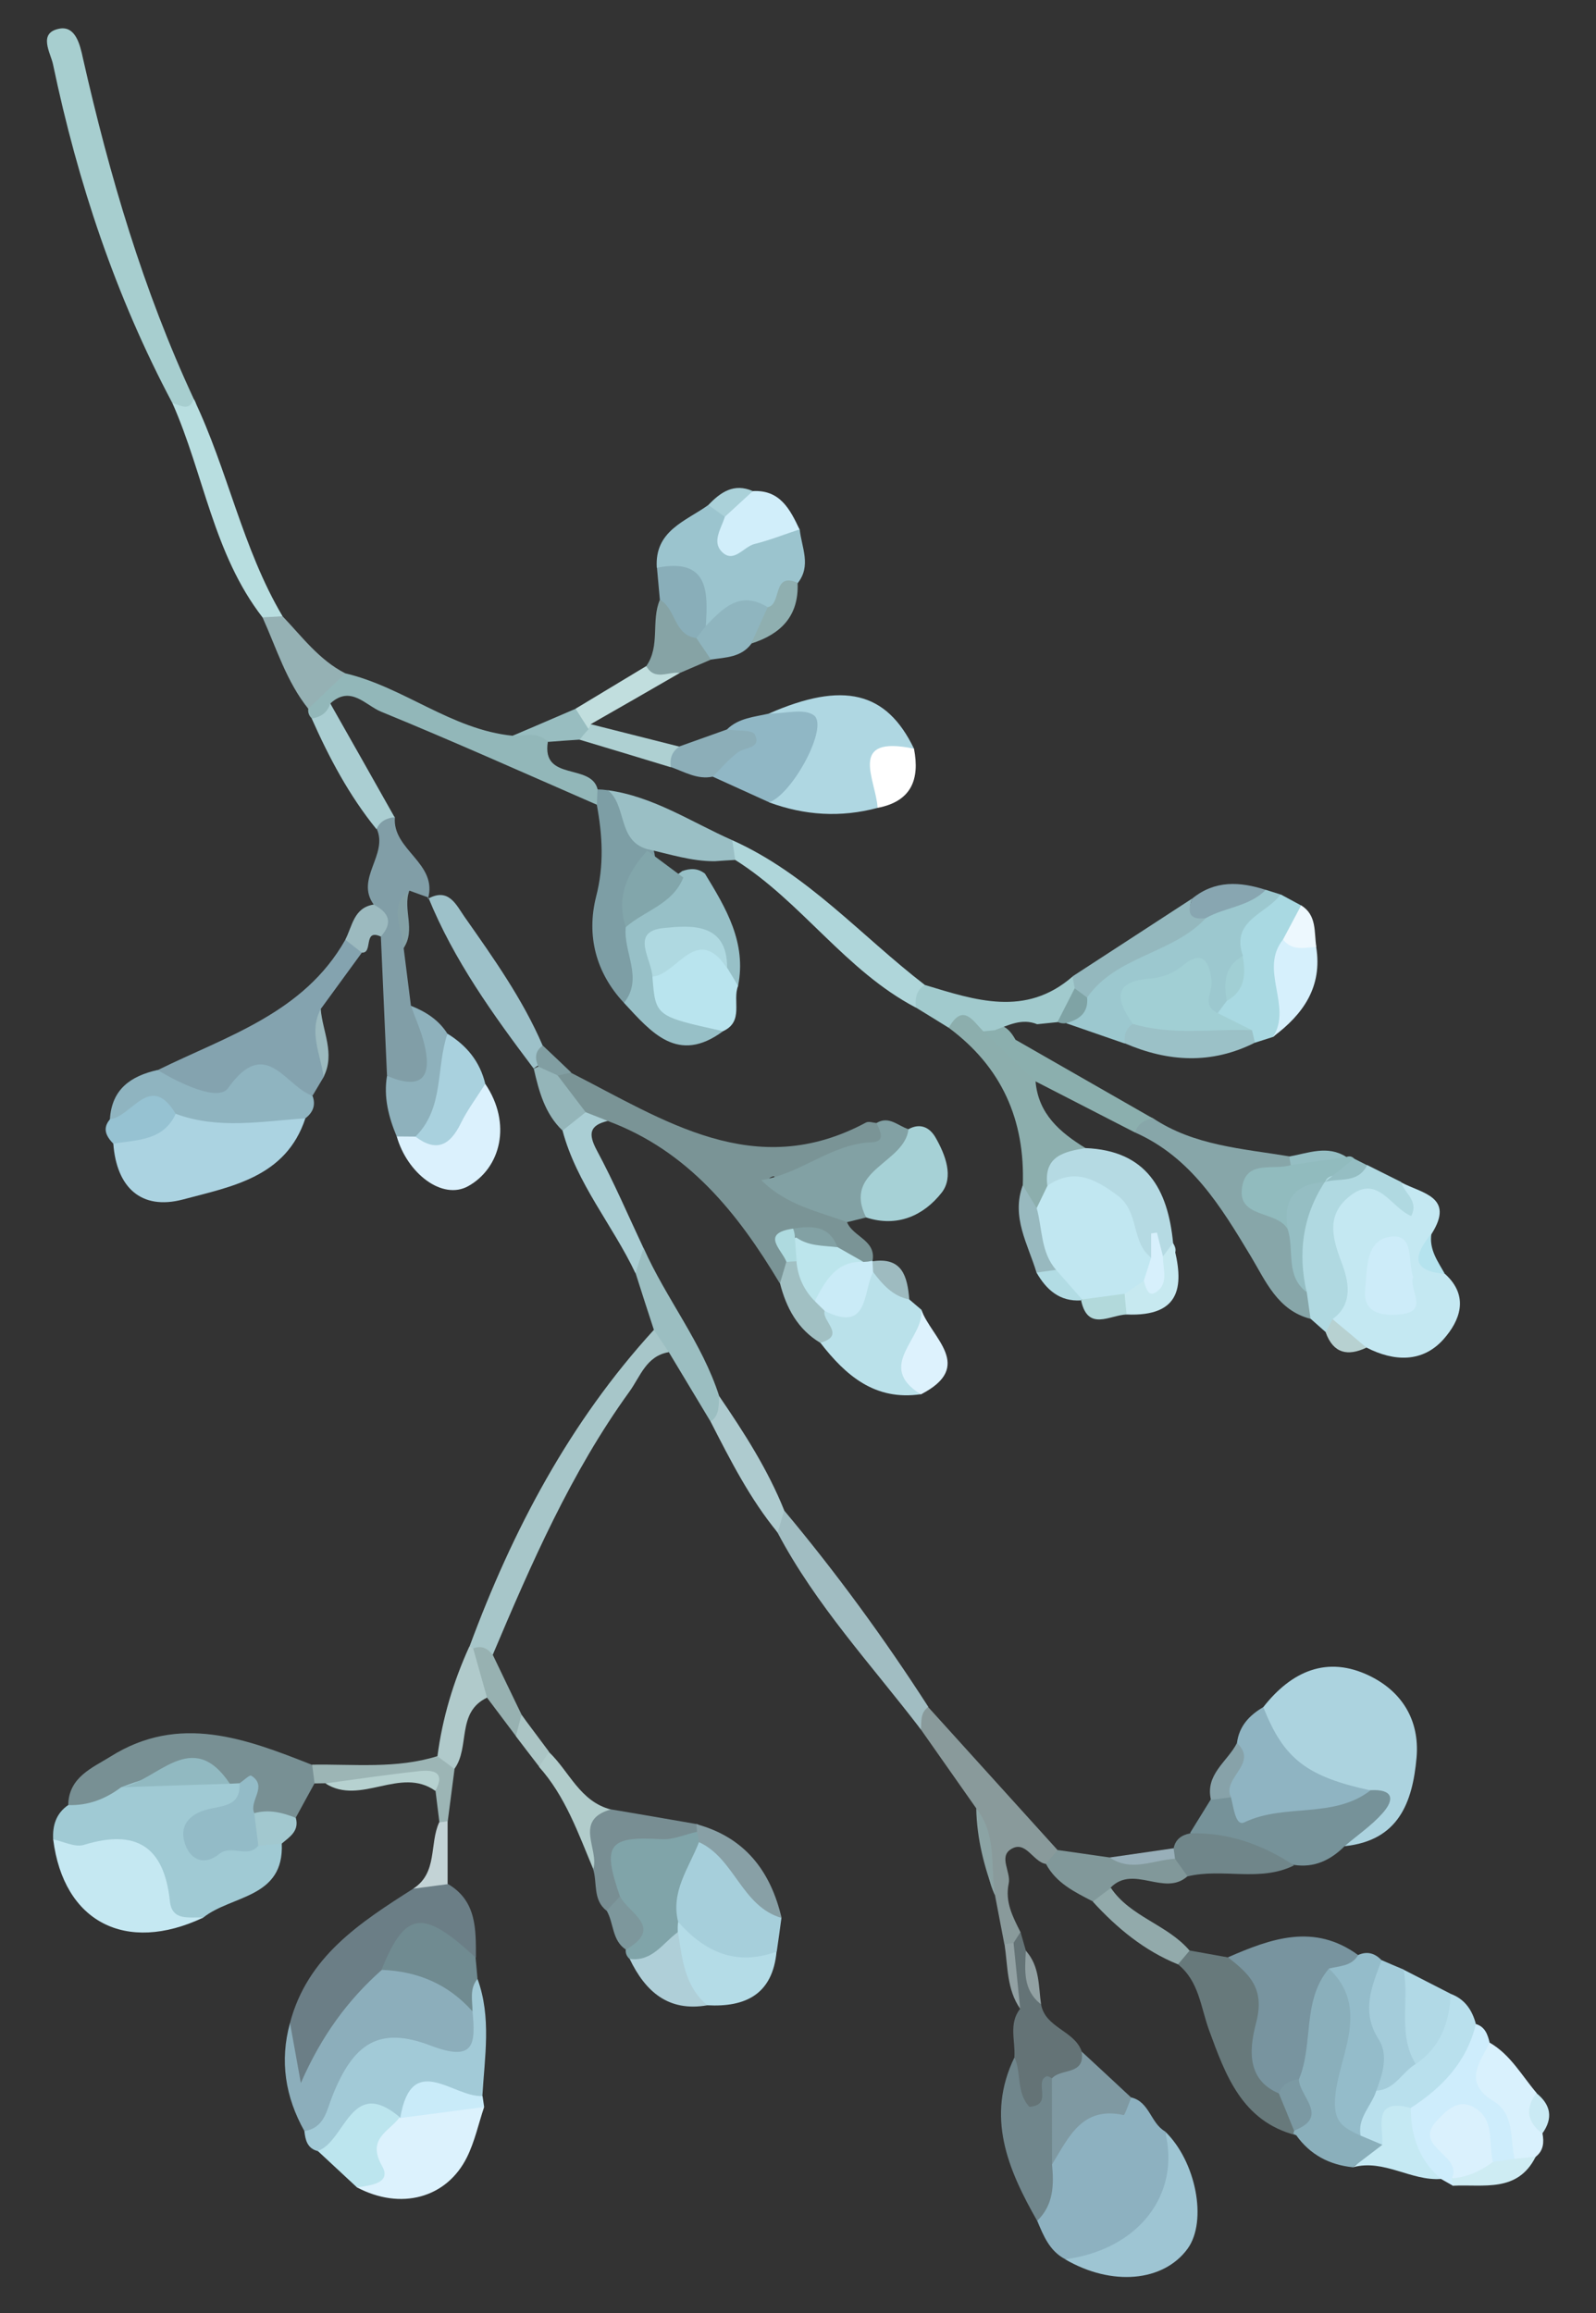 <?xml version="1.0" encoding="utf-8"?>
<!-- Generator: Adobe Illustrator 25.0.1, SVG Export Plug-In . SVG Version: 6.00 Build 0)  -->
<svg version="1.1" id="Layer_1" xmlns="http://www.w3.org/2000/svg" xmlns:xlink="http://www.w3.org/1999/xlink" x="0px" y="0px"
	 viewBox="0 0 98.73 143.04" style="enable-background:new 0 0 98.73 143.04;" xml:space="preserve">
<rect x="0" y="0" width="98.73" height="143.04" fill="#333333" stroke="none"/>
<style type="text/css">
	.st0{fill:#ACD3DF;}
	.st1{fill:#7A9496;}
	.st2{fill:#A0CAD4;}
	.st3{fill:#8DB1C0;}
	.st4{fill:#8CAEBB;}
	.st5{fill:#C4E8F2;}
	.st6{fill:#A7CECF;}
	.st7{fill:#ABD3E1;}
	.st8{fill:#6B7E86;}
	.st9{fill:#84A3AF;}
	.st10{fill:#AFD7E2;}
	.st11{fill:#78949F;}
	.st12{fill:#A2CAD7;}
	.st13{fill:#789094;}
	.st14{fill:#C5E8F2;}
	.st15{fill:#A7C6C9;}
	.st16{fill:#9BC4CE;}
	.st17{fill:#87A6A9;}
	.st18{fill:#819EA7;}
	.st19{fill:#67797B;}
	.st20{fill:#92B7B9;}
	.st21{fill:#9CC8CF;}
	.st22{fill:#A6CFDB;}
	.st23{fill:#DCF2FD;}
	.st24{fill:#8FB4C0;}
	.st25{fill:#8AAFBB;}
	.st26{fill:#769299;}
	.st27{fill:#97C0C7;}
	.st28{fill:#9EC5D3;}
	.st29{fill:#BAE1EA;}
	.st30{fill:#80A4A9;}
	.st31{fill:#899A9B;}
	.st32{fill:#82A1A4;}
	.st33{fill:#A1BDC2;}
	.st34{fill:#B0D9E1;}
	.st35{fill:#90B7C5;}
	.st36{fill:#AFD6DA;}
	.st37{fill:#8FB4C2;}
	.st38{fill:#94BCCA;}
	.st39{fill:#7D9EA5;}
	.st40{fill:#8CAEAD;}
	.st41{fill:#A6D1D6;}
	.st42{fill:#70868C;}
	.st43{fill:#B8DEE0;}
	.st44{fill:#A9D9E2;}
	.st45{fill:#CEEDFC;}
	.st46{fill:#DBF1FD;}
	.st47{fill:#B9E4EE;}
	.st48{fill:#B5DAE3;}
	.st49{fill:#9DC1C9;}
	.st50{fill:#647376;}
	.st51{fill:#B9E0ED;}
	.st52{fill:#708B91;}
	.st53{fill:#B4DCE7;}
	.st54{fill:#7F99A2;}
	.st55{fill:#9BBEC1;}
	.st56{fill:#8BAFAE;}
	.st57{fill:#A9D1DE;}
	.st58{fill:#AACED4;}
	.st59{fill:#9ABFC5;}
	.st60{fill:#A4CCDA;}
	.st61{fill:#A1CACD;}
	.st62{fill:#D9F1FD;}
	.st63{fill:#BCE5EE;}
	.st64{fill:#70868A;}
	.st65{fill:#788E93;}
	.st66{fill:#94B8BE;}
	.st67{fill:#81989A;}
	.st68{fill:#91BBBE;}
	.st69{fill:#8EB1BC;}
	.st70{fill:#D1EEFA;}
	.st71{fill:#9BC1C7;}
	.st72{fill:#AACED2;}
	.st73{fill:#B1D9E6;}
	.st74{fill:#95B1B4;}
	.st75{fill:#AECBCF;}
	.st76{fill:#AFCFD8;}
	.st77{fill:#D6F0FC;}
	.st78{fill:#C5E9F3;}
	.st79{fill:#8FB5BF;}
	.st80{fill:#89AEB9;}
	.st81{fill:#86A3A5;}
	.st82{fill:#88A0A6;}
	.st83{fill:#9CB5B5;}
	.st84{fill:#B0CACB;}
	.st85{fill:#DDF2FD;}
	.st86{fill:#8CAEB8;}
	.st87{fill:#FFFFFF;}
	.st88{fill:#92AAAB;}
	.st89{fill:#96C2D2;}
	.st90{fill:#C9EBF9;}
	.st91{fill:#AED0D2;}
	.st92{fill:#B1CCCB;}
	.st93{fill:#97B1B1;}
	.st94{fill:#C1DEDE;}
	.st95{fill:#88A6B1;}
	.st96{fill:#A1C0C3;}
	.st97{fill:#C7E9F0;}
	.st98{fill:#94B5B9;}
	.st99{fill:#CEECF3;}
	.st100{fill:#8FAFB0;}
	.st101{fill:#98B9BF;}
	.st102{fill:#98BDC0;}
	.st103{fill:#B6D1D0;}
	.st104{fill:#7D979C;}
	.st105{fill:#A2C8CF;}
	.st106{fill:#9CBABF;}
	.st107{fill:#C3D3D6;}
	.st108{fill:#87A2A9;}
	.st109{fill:#EDF8FE;}
	.st110{fill:#9EBBC0;}
	.st111{fill:#8BA3A4;}
	.st112{fill:#B2D9DB;}
	.st113{fill:#ABC5C5;}
	.st114{fill:#B7D1D1;}
	.st115{fill:#7FA3A5;}
	.st116{fill:#98AFB9;}
	.st117{fill:#B2DCE4;}
	.st118{fill:#CAEAF4;}
	.st119{fill:#AAD1D9;}
	.st120{fill:#92A1A3;}
	.st121{fill:#B5E3EE;}
	.st122{fill:#95BEC3;}
	.st123{fill:#819EA2;}
	.st124{fill:#84A1A6;}
	.st125{fill:#CAEBF7;}
	.st126{fill:#BCE5EC;}
	.st127{fill:#AEDADF;}
	.st128{fill:#93BBC7;}
	.st129{fill:#91B9C1;}
	.st130{fill:#CDECF9;}
	.st131{fill:#7B99A3;}
	.st132{fill:#A1CFD4;}
	.st133{fill:#AFD9E1;}
	.st134{fill:#82A6AB;}
	.st135{fill:#C1E7F1;}
	.st136{fill:#DAF1FD;}
	.st137{fill:#D7F0FC;}
</style>
<g>
	<path class="st0" d="M83.18,114.17c3.31-0.34,4.2-2.66,4.45-5.48c0.2-2.34-0.93-4.09-2.9-5.05c-2.63-1.28-4.84-0.29-6.58,1.93
		c-0.87,5.39-0.57,5.69,5.64,5.77c0.61,0.2,0.82,0.5,0.3,1.06C83.62,112.9,82.87,113.27,83.18,114.17z"/>
	<path class="st1" d="M53.97,78.01c0.27-1.32-1.21-1.51-1.57-2.43c-0.99-1.81-3.1-1.67-4.78-2.65c-0.23-0.02,0.49-0.39,0.24-0.02
		c-0.11,0.17-0.04,0.23,0.22,0.23c2.33-0.07,4.3-1.3,6.37-2.13c0.94-0.37,0.83-1.17-0.23-1.56c-0.22-0.02-0.48-0.12-0.65-0.03
		c-6.88,3.69-12.49-0.15-18.25-3.08c-0.3-0.16-0.58-0.13-0.86,0.05c-0.29,1.28,0.49,2.02,1.37,2.7c0.56,0.28,1.2-0.02,1.76,0.23
		c4.96,1.84,8.04,5.68,10.64,10.03c0.86,0.08,0.86-0.56,0.94-1.13c0.03-0.51-0.19-1.09,0.45-1.4c0.58-0.1,1.06,0.11,1.5,0.45
		c0.53,0.42,1.1,0.78,1.75,0.99c0.26,0.07,0.52,0.08,0.79,0.01C53.77,78.19,53.87,78.1,53.97,78.01z"/>
	<path class="st2" d="M4.23,111.62c-0.76,0.52-0.99,1.27-0.94,2.14c1.44,1.76,2.98,1.26,4.4,0.36c2.37,0.73,0.43,5.85,4.88,4.47
		c1.74-1.4,5.02-1.18,4.86-4.59c-0.35-0.36-0.8-0.42-1.27-0.4c-1.07-0.03-2.14,0.44-3.28,0c-0.01-1.53,3.63-1.22,1.84-3.59
		c-0.3-0.16-0.61-0.27-0.95-0.33c-2.1-0.1-4.21-0.54-6.29,0.14C6.31,110.26,5.18,110.79,4.23,111.62z"/>
	<path class="st3" d="M72.07,131.81c-0.89-0.51-0.96-1.83-2.09-2.1c-2.35,0.56-4.75,1.04-5.34,3.97c-0.28,1.2-0.6,2.4-0.48,3.65
		c0.39,0.93,0.76,1.87,1.73,2.38c2.79,0.43,6.96-2.41,7.45-5.01C73.58,133.41,72.29,132.86,72.07,131.81z"/>
	<path class="st4" d="M17.94,125.1c-0.65,2.36-0.29,4.58,0.89,6.69c1.3,0.59,1.91-0.36,2.17-1.26c0.87-3.05,2.83-3.79,5.72-3.12
		c2.62,0.61,3.42-0.6,2.76-3.05c-0.88-2.84-3.24-3.07-5.65-3.2c-2.6,1.29-4.02,3.53-5.06,5.96
		C18.66,126.54,18.96,125.54,17.94,125.1z"/>
	<path class="st5" d="M84.54,83.34c1.7,0.87,3.46,0.94,4.76-0.52c1.01-1.14,1.61-2.65,0.1-4.03c-1.34-0.48-1.63-1.31-0.83-2.5
		c1.44-2.29-0.62-2.49-1.89-3.17c-0.04,0.1-0.12,0.2-0.13,0.3c-0.01,0.1,0.06,0.2,0.09,0.3c-4.27-0.94-5.24-0.02-4.5,4.48
		c0.18,1.1,0.04,2.15-0.03,3.23C82.45,82.64,83.53,82.94,84.54,83.34z"/>
	<path class="st6" d="M11.99,24.68C8.85,17.93,6.77,10.84,5.13,3.6C4.95,2.76,4.67,1.56,3.64,1.78c-1.3,0.27-0.51,1.49-0.36,2.2
		c1.53,7.31,3.87,14.34,7.39,20.96c0.31,0.44,0.69,0.81,1.26,0.52C12.26,25.29,12.16,24.95,11.99,24.68z"/>
	<path class="st7" d="M7.01,70.73c0.2,2.69,1.71,4.13,4.3,3.45c3-0.8,6.38-1.37,7.58-5.02c-2.61-1.35-5.42-0.18-8.1-0.67
		C9.47,69.13,7.99,69.5,7.01,70.73z"/>
	<path class="st8" d="M17.94,125.1c0.2,1.12,0.4,2.23,0.67,3.72c1.28-2.93,2.91-5.14,5.01-7c1.61-2.75,3.79-1.2,5.82-0.76
		c0-1.73,0.06-3.5-1.73-4.55c-0.76-0.24-1.46-0.08-2.13,0.28C22.28,118.89,19.02,120.99,17.94,125.1z"/>
	<path class="st9" d="M19.84,62.4c0.85-1.16,1.69-2.32,2.54-3.48c0.12-0.86-0.31-1.01-1.02-0.8c-2.57,4.54-7.33,5.95-11.59,8.05
		c0.62,2.26,2.97,2.38,4.07,1.81c1.99-1.01,3.67-0.36,5.5-0.23c0.23-0.39,0.46-0.78,0.69-1.16C20.3,65.18,19.65,63.81,19.84,62.4z"
		/>
	<path class="st10" d="M56.54,46.3c-1.7-3.54-4.38-4.19-8.98-2.17c0.76,0.68,1.51,0.69,2.27-0.06c-0.87,1.81-0.76,4-2.25,5.55
		c2.2,0.81,4.43,0.95,6.71,0.34C54.95,48.68,54.8,46.91,56.54,46.3z"/>
	<path class="st11" d="M84.01,120.9c-2.72-1.98-5.38-1.02-8.04,0.14c0.69,1.62,1.07,3.26,1.01,5.07c-0.05,1.45-0.18,3.25,2.02,3.56
		c0.63-0.1,1.15-0.42,1.62-0.84c1.6-1.85,0.64-4.58,2.21-6.43C83.35,122.01,84.27,121.91,84.01,120.9z"/>
	<path class="st12" d="M29.23,124.39c0.19,2,0.15,3.16-2.6,2.11c-3.2-1.22-4.78-0.13-6.08,3.15c-0.35,0.89-0.49,1.95-1.72,2.14
		c0.06,0.56,0.18,1.07,0.83,1.24c0.99,0.26,1.69-0.28,2.15-1c0.66-1.03,1.55-0.9,2.5-0.74c0.31-0.03,0.58-0.16,0.81-0.36
		c1.05-2.34,3.39-0.01,4.72-1.31c0.14-2.42,0.57-4.86-0.3-7.24C28.27,122.86,28.82,123.64,29.23,124.39z"/>
	<path class="st13" d="M14.22,110.31c0.2-0.01,0.4-0.02,0.6-0.03c0.99,0.42,0.07,1.63,0.88,2.12c0.86,0.44,1.73,0.55,2.59,0.02
		c0.39-0.71,0.77-1.42,1.16-2.12c0.35-0.44,0.31-0.83-0.15-1.16c-4.09-1.62-8.21-3.18-12.45-0.52c-1.14,0.71-2.6,1.28-2.63,3.01
		c1.22,0.04,2.3-0.37,3.27-1.1C9.71,109.69,11.93,109.08,14.22,110.31z"/>
	<path class="st14" d="M12.57,118.59c-0.82-0.07-1.93,0.26-2.06-1.02c-0.36-3.39-2.09-4.47-5.32-3.48c-0.55,0.17-1.26-0.21-1.9-0.34
		C3.93,118.85,7.77,120.85,12.57,118.59z"/>
	<path class="st15" d="M40.45,82.24c-5.21,5.7-8.74,12.38-11.4,19.57c0.09,0.1,0.18,0.2,0.27,0.3c0.36,0.22,0.75,0.3,1.16,0.23
		c2.39-5.65,4.83-11.26,8.45-16.27c0.69-0.95,1.04-2.21,2.44-2.45C41.57,82.84,41.15,82.45,40.45,82.24z"/>
	<path class="st16" d="M43.82,31.23c-1.41,1.01-3.34,1.59-3.19,3.88c1.73,0.63,2.28,2.1,2.59,3.72c0.45,0.66,0.99,0.71,1.51,0.12
		c0.69-0.78,1.6-0.89,2.55-0.92c1.23-0.09,1.22-1.47,2.07-1.97c0.85-1.08,0.24-2.2,0.12-3.32c-0.77-0.7-1.62-0.45-2.39-0.08
		c-1.27,0.6-1.74-0.1-2.07-1.14C44.68,31.13,44.31,30.93,43.82,31.23z"/>
	<path class="st17" d="M70.23,70.04c3.46,1.54,5.29,4.57,7.14,7.64c0.92,1.53,1.66,3.36,3.7,3.88c0.34-0.43,0.4-0.93,0.32-1.46
		c-0.43-1.24-0.6-2.55-1.08-3.78c-0.23-0.5-0.51-1.01-0.96-1.31c-1.89-1.24-0.89-1.98,0.43-2.7c0.14-0.18,0.19-0.36,0.13-0.54
		c-0.06-0.18-0.11-0.27-0.16-0.26c-2.9-0.48-5.88-0.66-8.43-2.36C70.43,68.8,69.94,68.93,70.23,70.04z"/>
	<path class="st18" d="M26.47,55.6c0.65-2.23-2.23-3.03-2.04-5.07c-0.81-0.42-1.31-0.36-1.12,0.74c0.71,1.59-1.34,3.06-0.2,4.66
		c-0.05,0.71,0.72,1.22,0.45,1.98c0.13,2.87,0.25,5.74,0.38,8.61c0.68,0.93,1.56,1.26,2.5,0.51c0.88-0.7,0.77-1.72,0.42-2.69
		c-0.3-0.83-1.08-1.35-1.44-2.15c-0.15-1.19-0.3-2.37-0.45-3.56c0.55-1.14-0.73-2.46,0.36-3.55c0.4,0.14,0.79,0.29,1.19,0.43
		L26.47,55.6z"/>
	<path class="st19" d="M79.11,129.46c-2.18-0.92-1.74-3.08-1.39-4.43c0.53-2.09-0.46-2.97-1.75-3.98c-0.8-0.14-1.59-0.29-2.39-0.43
		c-0.72-0.12-0.84,0.26-0.72,0.85c1.31,1.04,1.41,2.64,1.93,4.07c1.02,2.78,2.03,5.64,5.39,6.51c0.08-0.13,0.15-0.26,0.23-0.4
		C80.51,130.6,80.08,129.87,79.11,129.46z"/>
	<path class="st20" d="M31.71,45.5c-3.79-0.38-6.73-3.01-10.35-3.86c-1.27,0.2-2.38,0.57-2.29,2.19c-0.03,0.24,0.05,0.44,0.22,0.6
		c0.95,0.39,1.43,0.21,1.15-0.93c1.25-1.15,2.19,0.13,3.13,0.51c4.49,1.84,8.91,3.82,13.36,5.76c0.31-0.3,0.32-0.62,0.04-0.95
		c-0.39-1.65-3.48-0.47-3.08-2.94C33.4,44.37,32.49,45.29,31.71,45.5z"/>
	<path class="st21" d="M79.2,55.31c-0.3-0.09-0.6-0.19-0.89-0.28c-1.42,0.18-2.86,0.3-4.01,1.32c-2.34,1.8-5.52,2.34-7.35,4.89
		c-0.39,0.65-0.85,1.27-0.99,2.04c1.2,0.42,2.41,0.83,3.61,1.25c0.49-0.4,0.78-0.9,0.83-1.53c1.55-2.8,2.5-2.83,4.76-0.13
		c0.48-0.12,0.8-0.44,1.04-0.84c0.4-0.98,0.67-2.01,1.14-2.97C77.42,57.53,79.56,57.03,79.2,55.31z"/>
	<path class="st22" d="M48.05,120.69c0.1-0.69,0.2-1.39,0.29-2.08c-1.87-1.58-2.26-4.85-5.54-4.81c-1.35,1.58-2.14,3.27-1.16,5.35
		C44.14,122.4,44.88,122.58,48.05,120.69z"/>
	<path class="st23" d="M22.08,135.27c2.7,1.43,5.55,0.68,6.81-1.87c0.48-0.97,0.71-2.06,1.06-3.1c-1.81-0.41-3.64-0.96-5.19,0.68
		l-0.03-0.04C22,131.25,22.91,133.8,22.08,135.27z"/>
	<path class="st24" d="M19.33,67.76c-1.66-0.54-2.88-3.77-5.22-0.47c-0.6,0.85-2.97-0.27-4.36-1.12c-1.65,0.37-2.84,1.18-2.95,3.05
		c-0.04,1.11,0.55,0.94,1.17,0.53c0.89-0.6,1.69-1.38,2.9-0.87c2.64,0.98,5.33,0.46,8.02,0.28C19.36,68.8,19.55,68.34,19.33,67.76z"
		/>
	<path class="st25" d="M82.21,121.74c-1.68,1.99-0.94,4.63-1.85,6.83c-0.95,0.98,0.85,2.23-0.3,3.19l-0.05,0.19l0.17,0.09
		c0.86,1.21,2.05,1.84,3.52,1.99c0.56-0.66,2.03,0.05,2.06-1.39c-0.24-0.61-0.76-0.96-1.27-1.3c-1.62-1.52-1.14-3.48-0.55-5.05
		C84.8,124.03,83.93,122.82,82.21,121.74z"/>
	<path class="st26" d="M83.18,114.17c0.78-0.67,1.65-1.26,2.33-2.02c0.82-0.91,0.63-1.52-0.73-1.44c-2.86,0.16-5.7,1.34-8.59,0.16
		c-0.5-0.1-0.95-0.01-1.29,0.41c-0.43,0.69-0.85,1.38-1.28,2.07c1.9,1.46,4.23,1.49,6.43,1.98
		C81.3,115.52,82.31,115.04,83.18,114.17z"/>
	<path class="st27" d="M38.6,62.02c1.69,1.82,3.33,3.82,6.13,1.75c0.14-1.21-0.91-1.01-1.52-1.18c-1.26-0.35-2.2-0.91-2.27-2.36
		c-0.01-0.86-0.26-1.83,1.07-1.96c1.32-0.13,2.02,0.56,2.33,1.76c0.3,0.51,0.49,1.17,1.32,0.93c0.53-2.67-0.75-4.8-2.05-6.93
		c-0.44-0.35-0.91-0.34-1.41-0.16c-1.44,1.09-3.13,1.91-3.94,3.68C37.8,59.09,38.59,60.52,38.6,62.02z"/>
	<path class="st28" d="M72.07,131.81c0.99,3.92-1.66,7.31-6.18,7.91c2.88,1.68,6.08,1.4,7.58-0.66
		C74.7,137.35,73.99,133.66,72.07,131.81z"/>
	<path class="st29" d="M56.99,80.99c-0.25-0.21-0.49-0.42-0.74-0.63c-0.69-0.77-1.17-1.8-2.39-1.9c-1.13,0.5-1.23,2.17-2.67,2.32
		c-0.89,0.6-0.12,1.53-0.45,2.25c1.58,2.04,3.39,3.61,6.23,3.19C56.38,84.48,57.76,82.74,56.99,80.99z"/>
	<path class="st30" d="M41.95,118.85c-0.47-1.88,0.67-3.33,1.29-4.93c0.17-0.32,0.1-0.58-0.19-0.79c-0.65-0.08-1.31,0.02-1.97-0.06
		c-3.79-0.42-4.52,0.53-3.26,4.18c0.73,0.99,1.12,2.07,0.89,3.32c-0.02,0.23,0.06,0.41,0.23,0.57c1.65,0.93,2.44-0.13,3.16-1.35
		C42.22,119.45,42.17,119.14,41.95,118.85z"/>
	<path class="st31" d="M56.97,106.96c1.14,1.62,2.28,3.25,3.42,4.87c0.84,1.69,0.32,3.68,1.16,5.37c0.19,1.01,0.39,2.02,0.58,3.03
		c0.23,0.17,0.47,0.19,0.71,0.01c0.11-0.25,0.2-0.5,0.29-0.75c-0.48-0.95-0.97-1.88-0.73-3.01c0.15-0.7-0.62-1.63,0.12-2.11
		c0.93-0.61,1.37,0.77,2.18,0.9c0.42-0.13,0.67-0.41,0.73-0.85c-2.67-2.95-5.34-5.9-8.01-8.85
		C56.33,105.71,56.49,106.29,56.97,106.96z"/>
	<path class="st32" d="M54.22,69.45c0.23,0.48,0.58,1.16-0.28,1.19c-2.5,0.08-4.33,1.93-6.85,2.34c1.58,1.57,3.52,1.93,5.31,2.6
		c0.39-0.1,0.79-0.19,1.18-0.29c0.21-2.14,3.35-2.87,2.62-5.46C55.56,69.64,55,68.98,54.22,69.45z"/>
	<path class="st33" d="M56.97,106.96c0.04-0.51-0.05-1.05,0.46-1.4c-2.73-4.24-5.7-8.3-8.93-12.16c-1.18,0.16-0.8,0.77-0.4,1.38
		C50.47,99.27,53.92,102.97,56.97,106.96z"/>
	<path class="st34" d="M80.84,79.92c0.08,0.54,0.15,1.09,0.23,1.63c0.32,0.28,0.63,0.56,0.95,0.84c0.44-0.12,0.97-0.19,0.42-0.82
		c1.34-0.97,0.95-2.45,0.55-3.5c-0.61-1.59-0.93-2.97,0.52-4.11c1.73-1.37,2.54,0.74,3.79,1.24c0.49-0.96-0.45-1.41-0.62-2.1
		c-0.7-0.35-1.4-0.7-2.1-1.05c-0.87,0.25-1.83,0.18-2.64,0.66c-0.28,0.17-0.52,0.39-0.74,0.62C79.5,75.45,80.05,77.68,80.84,79.92z"
		/>
	<path class="st35" d="M47.59,49.62c1.49-0.57,3.68-4.7,2.76-5.38c-0.61-0.46-1.83-0.1-2.78-0.11c-0.91,0.21-1.89,0.27-2.61,0.99
		c0.59,1.23-1.38,1.7-0.87,2.91C45.26,48.56,46.42,49.09,47.59,49.62z"/>
	<path class="st36" d="M57.21,60.91c-3.94-3.03-7.26-6.87-11.91-8.95c-0.3,0.46-0.25,0.87,0.18,1.22c4.1,2.58,6.82,6.85,11.17,9.13
		C57.13,61.95,57.21,61.45,57.21,60.91z"/>
	<path class="st37" d="M76.15,111.15c0.16,0.61,0.28,1.81,0.82,1.55c2.49-1.2,5.51-0.2,7.81-1.98c-3.95-0.85-5.38-1.96-6.63-5.15
		c-0.86,0.5-1.5,1.18-1.63,2.22C77.18,108.99,74.72,109.86,76.15,111.15z"/>
	<path class="st38" d="M82.21,121.74c2.56,2.43,0.67,5.28,0.4,7.8c-0.19,1.77,0.51,2.02,1.56,2.54c0.84-0.78,1.39-1.74,1.78-2.81
		c0.7-2.73-0.51-5.34-0.48-8.04c-0.41-0.44-0.89-0.58-1.45-0.33C83.61,121.61,82.86,121.57,82.21,121.74z"/>
	<path class="st39" d="M38.6,62.02c1.22-1.53-0.05-3.12,0.11-4.68c0.46-1.51,1.14-2.92,1.81-4.34c-0.03-0.3-0.12-0.57-0.26-0.84
		c-0.92-1.06-1.06-2.77-2.65-3.29c-0.21-0.03-0.43-0.05-0.65-0.05c-0.01,0.32-0.02,0.63-0.04,0.95c0.35,1.9,0.46,3.74-0.05,5.7
		C36.28,57.84,36.84,60.14,38.6,62.02z"/>
	<path class="st40" d="M67.15,71c-1.58-0.97-2.92-2.11-3.09-4.13c-0.44-1.69-2.11-2.42-2.93-3.81c-1.88-0.99-2.07-0.95-2.44,0.5
		c3.27,2.42,4.73,5.7,4.58,9.74c-0.14,0.67-0.22,1.32,0.62,1.62c0.73-0.09,1.04-0.63,1.34-1.19C65.41,72.5,66.53,71.92,67.15,71z"/>
	<path class="st41" d="M56.2,69.83c-0.24,2.13-4.1,2.51-2.62,5.46c1.93,0.63,3.56-0.12,4.67-1.53c0.76-0.97,0.24-2.34-0.38-3.42
		C57.51,69.72,56.93,69.43,56.2,69.83z"/>
	<path class="st42" d="M64.16,137.34c1.02-0.98,1.04-2.22,0.92-3.49c0.23-1.66,1.31-3.22,0.66-5c-0.47-1.5-2.35-0.43-2.98-1.63
		C60.97,130.9,62.34,134.15,64.16,137.34z"/>
	<path class="st43" d="M11.99,24.68c-0.3,0.81-0.84,0.35-1.32,0.26c1.94,4.38,2.53,9.32,5.57,13.24c0.44,0.37,0.85,0.32,1.24-0.07
		C14.99,33.91,14.09,29.05,11.99,24.68z"/>
	<path class="st44" d="M75.89,61.9c-0.19,0.25-0.38,0.5-0.56,0.75c-0.15,1.18,0.96,1.11,1.54,1.57c0.24,0.12,0.5,0.21,0.77,0.26
		c0.38-0.12,0.75-0.24,1.13-0.36c1.8-1.6,0.44-3.87,1.2-5.69C80.29,57.65,81,56.95,80.5,56c-0.43-0.23-0.86-0.46-1.28-0.69
		c-0.87,1.22-3.11,1.59-2.33,3.81C76.3,59.96,76.5,61.08,75.89,61.9z"/>
	<path class="st45" d="M92.15,126.32c-0.12-0.5-0.28-0.98-0.85-1.15c-1.9,1.46-3.07,3.52-4.49,5.39c-0.43,2.08,0.44,3.43,2.35,4.2
		c0.24,0.14,0.48,0.27,0.72,0.41c0.19-0.24,0.32-0.51,0.39-0.8c0.29-0.94-0.99-1.79-0.17-2.82c1.67-0.07,1.2,1.96,2.33,2.39
		c0.48,0.13,0.92,0.06,1.33-0.23c0.77-1.25,0.52-2.54-0.28-3.56C92.57,128.98,92.55,127.61,92.15,126.32z"/>
	<path class="st46" d="M24.54,70.27c0.65,2.3,2.83,3.98,4.43,3.08c2-1.12,2.71-3.86,1.05-6.32c-2,0.06-1.93,3.23-4.24,2.82
		C25.32,69.86,24.89,69.95,24.54,70.27z"/>
	<path class="st47" d="M40.36,60.4c0.19,2.45,0.19,2.45,4.37,3.37c1.31-0.6,0.56-1.89,0.93-2.8c-0.22-0.37-0.45-0.74-0.67-1.11
		C43.08,57.23,42.55,57.29,40.36,60.4z"/>
	<path class="st48" d="M67.15,71c-1.33,0.22-2.6,0.5-2.36,2.32c2.35,0.26,4.32,1.02,5.06,3.59c0.17,0.6,0.58,1.16,1.38,1.04
		c0.34-0.29,0.21-0.7,0.27-1.07c0.05,0.42,0.15,0.82,0.62,0.99c0.51-0.17,0.8-0.44,0.45-0.99C72.25,73.54,70.92,71.15,67.15,71z"/>
	<path class="st49" d="M33.57,64.66c-1.24-2.88-3.05-5.42-4.84-7.97c-0.51-0.73-0.98-1.83-2.27-1.1l0.04-0.08
		c1.58,3.88,4.01,7.25,6.51,10.57c0.11-0.08,0.23-0.16,0.34-0.23C33.54,65.48,33.39,65.04,33.57,64.66z"/>
	<path class="st50" d="M62.75,127.21c0.45,0.97,0.1,2.19,0.93,3.08c1.3-0.1,0.54-1.16,0.84-1.71c0.05-0.08,0.16-0.17,0.25-0.18
		c0.1-0.01,0.2,0.08,0.3,0.12c1.21,0.11,2.76,0.58,1.84-1.67c-0.46-1.29-2.26-1.44-2.51-2.91c-0.74-0.98-0.21-2.33-0.94-3.31
		c-0.11-0.38-0.22-0.77-0.33-1.15c-0.14,0.22-0.29,0.45-0.43,0.67c-0.41,1.41-0.09,2.75,0.41,4.07
		C62.38,125.15,62.82,126.21,62.75,127.21z"/>
	<path class="st51" d="M87.27,130.36c1.95-1.26,3.47-2.85,4.03-5.19c-0.23-0.87-0.69-1.55-1.57-1.87c-1.17,1.05-1.27,2.84-2.62,3.76
		c-0.77,0.64-1.12,1.66-1.97,2.23c-0.29,0.94-1.18,1.67-0.97,2.78c0.45,0.19,0.9,0.38,1.35,0.57
		C86.28,132.02,86.39,130.9,87.27,130.36z"/>
	<path class="st52" d="M29.23,124.39c0-0.69-0.2-1.4,0.31-2.01c-0.04-0.44-0.08-0.88-0.12-1.32c-3.26-3.03-4.35-2.89-5.82,0.76
		C25.83,121.9,27.73,122.7,29.23,124.39z"/>
	<path class="st53" d="M41.95,118.85c-0.03,0.21-0.03,0.42-0.02,0.63c-0.76,2.06-0.57,3.74,1.82,4.53c2.39,0.13,4.04-0.69,4.29-3.32
		C45.56,121.6,43.61,120.73,41.95,118.85z"/>
	<path class="st54" d="M66.91,126.87c0.24,1.5-1.31,1.02-1.84,1.67c0,1.77,0.01,3.54,0.01,5.31c1.03-1.66,1.84-3.62,4.43-3.05
		c0.07,0.02,0.31-0.71,0.47-1.08C68.96,128.76,67.93,127.82,66.91,126.87z"/>
	<path class="st55" d="M40.45,82.24c0.31,0.46,0.62,0.93,0.93,1.39c0.86,1.43,1.72,2.86,2.58,4.29c1.2-0.18,0.83-0.9,0.53-1.58
		c-1.06-3.31-3.28-6.02-4.67-9.15c-1.28,0.16-0.7,0.91-0.5,1.55C39.69,79.91,40.07,81.08,40.45,82.24z"/>
	<path class="st56" d="M60.83,63.78c1.07,1.03,2.15,2.06,3.22,3.09c2.06,1.06,4.11,2.11,6.17,3.17c0.16-0.55,0.57-0.78,1.09-0.88
		c-2.83-1.62-5.66-3.24-8.49-4.86c-0.29-0.52-0.64-0.94-1.3-0.94C61.24,63.4,61.01,63.55,60.83,63.78z"/>
	<path class="st57" d="M25.7,70.29c1.29,0.98,2.13,0.55,2.8-0.81c0.42-0.86,1.01-1.64,1.52-2.45c-0.33-1.38-1.15-2.38-2.35-3.11
		C26.65,65.93,25.9,68.03,25.7,70.29z"/>
	<path class="st58" d="M39.31,78.74c0.17-0.52,0.33-1.03,0.5-1.55c-0.95-2.02-1.83-4.08-2.89-6.05c-0.55-1.03-0.45-1.55,0.68-1.82
		c-0.46-0.18-0.92-0.36-1.37-0.54c-0.82-0.04-1.24,0.4-1.43,1.14C35.67,73.19,37.9,75.76,39.31,78.74z"/>
	<path class="st59" d="M37.61,48.87c1.18,0.97,0.58,3.11,2.42,3.64c1.39,0.31,2.75,0.76,4.19,0.75c0.42-0.03,0.84-0.06,1.26-0.08
		c-0.06-0.41-0.12-0.82-0.18-1.22C42.77,50.84,40.43,49.26,37.61,48.87z"/>
	<path class="st60" d="M85.14,129.29c1.15-0.05,1.59-1.15,2.44-1.65c0.29-2.02,0.44-4.01-0.75-5.84c-0.45-0.19-0.91-0.38-1.36-0.58
		c-0.6,1.61-1.31,3.16-0.17,4.92C85.89,127.08,85.54,128.26,85.14,129.29z"/>
	<path class="st61" d="M60.83,63.78c0.23-0.02,0.46-0.05,0.7-0.07c0.85-0.3,1.68-0.76,2.63-0.37c0.42-0.04,0.84-0.09,1.26-0.13
		c0.67-0.57,1.45-1.07,1.42-2.11c-0.07-0.3-0.24-0.53-0.49-0.71c-2.91,2.53-6.03,1.46-9.14,0.52c-0.54,0.33-0.61,0.84-0.55,1.4
		c0.68,0.42,1.36,0.83,2.03,1.25C59.57,62,60.18,63.13,60.83,63.78z"/>
	<path class="st62" d="M92.15,126.32c-0.61,1.24-1.66,2.46,0.23,3.61c1.32,0.8,1.03,2.33,1.31,3.58c0.48,0.39,0.92,0.28,1.32-0.14
		c0.48-0.38,0.51-0.89,0.41-1.43c-0.28-0.81-0.29-1.66-0.36-2.5C94.13,128.35,93.44,127.06,92.15,126.32z"/>
	<path class="st63" d="M22.08,135.27c0.83-0.11,2.16-0.26,1.56-1.31c-0.98-1.71,0.44-2.14,1.09-3.03c-3.03-2.56-3.35,1.48-5.07,2.09
		C20.47,133.77,21.27,134.52,22.08,135.27z"/>
	<path class="st64" d="M80.05,115.36c-1.95-1.29-4.06-2.05-6.43-1.98c-0.53,0.1-0.91,0.37-1.02,0.93c-0.21,0.19-0.31,0.43-0.3,0.71
		c0.15,0.6,0.63,0.84,1.16,1.02C75.63,115.51,77.94,116.41,80.05,115.36z"/>
	<path class="st65" d="M38.35,117.27c-1.12-3.21-0.71-3.73,2.59-3.53c0.72,0.04,1.45-0.3,2.18-0.46c0.2-0.13,0.26-0.24,0.18-0.34
		c-0.08-0.1-0.16-0.15-0.23-0.14c-1.77-0.31-3.53-0.61-5.3-0.91c-3.24,0.39-0.99,2.38-1.08,3.69c0.27,0.86-0.03,1.91,0.83,2.58
		C38.29,118.32,38.56,118.01,38.35,117.27z"/>
	<path class="st66" d="M66.35,60.38c0.04,0.25,0.09,0.49,0.13,0.74c0.23,0.23,0.35,0.6,0.77,0.57c1.81-2.6,5.29-2.69,7.35-4.92
		c-0.46-0.28-1.27-0.31-0.84-1.21C71.28,57.17,68.82,58.78,66.35,60.38z"/>
	<path class="st67" d="M73.46,116.03c-0.26-0.36-0.52-0.72-0.77-1.08c-1.33-0.71-2.7,0.39-4.04-0.08c-1.07-0.15-2.14-0.31-3.22-0.46
		c-0.24,0.28-0.49,0.57-0.73,0.85c0.63,1.19,1.77,1.74,2.89,2.32c0.78,0.26,1.02-0.21,1.12-0.85
		C70.12,115.29,72.04,117.31,73.46,116.03z"/>
	<path class="st68" d="M79.85,72.05c-1.03,0.34-2.63-0.31-2.98,1.2c-0.5,2.18,2.21,1.54,2.82,2.83c0.58-1.13,1.03-2.36,2.27-2.98
		l0.02-0.02c0.29-0.86,2.09,0.17,1.79-1.43c-0.14-0.14-0.29-0.17-0.48-0.1C82.09,71.35,80.92,71.38,79.85,72.05z"/>
	<path class="st69" d="M25.7,70.29c1.79-1.77,1.26-4.26,1.98-6.36c-0.54-0.86-1.35-1.37-2.26-1.73c0.28,0.79,0.64,1.57,0.83,2.38
		c0.52,2.14-0.25,2.83-2.31,1.95c-0.22,1.32,0.1,2.55,0.6,3.75C24.93,70.28,25.31,70.29,25.7,70.29z"/>
	<path class="st70" d="M44.84,31.96c-0.22,0.72-0.81,1.53-0.19,2.16c0.74,0.75,1.34-0.31,2.03-0.48c0.94-0.23,1.85-0.6,2.78-0.9
		c-0.59-1.25-1.21-2.46-2.89-2.37C45.91,30.81,44.94,30.91,44.84,31.96z"/>
	<path class="st71" d="M77.63,64.48c-0.06-0.26-0.12-0.51-0.18-0.77c-2.45-0.22-4.84-1.69-7.37-0.39c-0.46,0.28-0.54,0.72-0.5,1.2
		C72.27,65.68,74.95,65.83,77.63,64.48z"/>
	<path class="st72" d="M20.43,43.5c-0.17,0.57-0.58,0.85-1.15,0.93c1.08,2.43,2.32,4.77,4.01,6.85c0.21-0.49,0.62-0.69,1.12-0.74
		C23.09,48.19,21.76,45.85,20.43,43.5z"/>
	<path class="st73" d="M86.83,121.81c0.36,1.93-0.38,4.01,0.75,5.84c1.53-1.05,2.09-2.58,2.16-4.35
		C88.76,122.8,87.79,122.3,86.83,121.81z"/>
	<path class="st74" d="M17.48,38.11c-0.41,0.02-0.83,0.05-1.24,0.07c0.87,1.92,1.48,3.97,2.83,5.65c0.76-0.73,1.53-1.46,2.29-2.19
		C19.75,40.82,18.69,39.38,17.48,38.11z"/>
	<path class="st75" d="M44.49,86.34c-0.04,0.57,0.03,1.18-0.53,1.58c1.22,2.38,2.43,4.77,4.15,6.86c0.13-0.46,0.27-0.92,0.4-1.38
		C47.49,90.86,46.02,88.58,44.49,86.34z"/>
	<path class="st76" d="M43.76,124.01c-1.42-1.18-1.56-2.88-1.82-4.53c-0.93,0.67-1.58,1.85-2.99,1.66
		C39.92,123.16,41.34,124.43,43.76,124.01z"/>
	<path class="st77" d="M79.37,58.1c-1.5,1.87,0.59,4.11-0.61,6.01c1.86-1.38,3.06-3.09,2.66-5.55
		C80.84,57.97,80.11,57.98,79.37,58.1z"/>
	<path class="st78" d="M87.27,130.36c-2.4-0.63-1.69,1.12-1.76,2.28c-0.61,0.46-1.21,0.93-1.82,1.39c1.92-0.53,3.59,0.86,5.46,0.72
		C87.8,133.61,87.27,132.1,87.27,130.36z"/>
	<path class="st79" d="M47.49,37.55c-1.72-1.06-2.77,0.07-3.84,1.17c-0.63-0.12-0.82,0.27-0.89,0.78c0.12,0.7,0.49,1.16,1.22,1.29
		c0.91-0.14,1.87-0.13,2.5-0.98C46.78,39.04,48.11,38.74,47.49,37.55z"/>
	<path class="st80" d="M43.08,39.46c0.19-0.25,0.39-0.49,0.58-0.74c0.15-2.17,0.16-4.23-3.02-3.61c0.06,0.66,0.12,1.32,0.18,1.98
		C41.6,37.85,40.88,40.05,43.08,39.46z"/>
	<path class="st81" d="M43.08,39.46c-1.4-0.17-1.26-1.82-2.26-2.37c-0.56,1.31,0.04,2.85-0.84,4.1c0.41,1.5,1.28,0.76,2.07,0.43
		c0.64-0.28,1.29-0.55,1.93-0.83C43.68,40.35,43.38,39.91,43.08,39.46z"/>
	<path class="st82" d="M43.08,112.81c0.01,0.16,0.03,0.32,0.04,0.48c0.05,0.21,0.09,0.42,0.12,0.63c2.21,1.01,2.63,3.97,5.11,4.69
		C47.67,115.7,46.07,113.62,43.08,112.81z"/>
	<path class="st83" d="M19.31,109.13c0.05,0.39,0.1,0.78,0.15,1.16c0.22,0,0.45-0.01,0.67-0.01c1.76,0.46,3.43-0.32,5.16-0.33
		c0.65,0,1.63-0.58,1.65,0.79c0.08,0.65,0.16,1.29,0.24,1.94c0.22,0.3,0.39,0.29,0.52-0.07c0.14-1.08,0.28-2.15,0.42-3.23
		c0.06-0.82-0.32-1.03-1.05-0.78C24.52,109.4,21.9,109.09,19.31,109.13z"/>
	<path class="st84" d="M27.06,108.61c0.35,0.26,0.7,0.52,1.05,0.78c0.98-1.33,0.11-3.49,2.01-4.4c0.42-1.21-0.12-2.16-0.86-3.05
		l-0.22-0.13C28.05,103.98,27.37,106.24,27.06,108.61z"/>
	<path class="st85" d="M56.99,80.99c0.23,1.75-2.89,3.48-0.02,5.24C60.33,84.5,57.62,82.74,56.99,80.99z"/>
	<path class="st86" d="M44.09,48.03c0.51-0.51,0.98-1.07,1.55-1.5c0.44-0.33,1.47-0.23,1.06-1.1c-0.14-0.31-1.13-0.22-1.73-0.32
		c-0.98,0.35-1.96,0.7-2.94,1.05c-1.1,0.05-1.18,0.51-0.52,1.28C42.34,47.73,43.14,48.23,44.09,48.03z"/>
	<path class="st87" d="M56.54,46.3c-4.16-0.87-2.35,1.92-2.25,3.66C56.38,49.56,56.91,48.2,56.54,46.3z"/>
	<path class="st88" d="M68.72,116.75c-0.37,0.28-0.75,0.56-1.12,0.85c1.5,1.64,3.18,3.03,5.27,3.88c0.24-0.28,0.48-0.57,0.72-0.85
		C72.21,119.01,69.93,118.55,68.72,116.75z"/>
	<path class="st89" d="M10.87,68.88c-1.58-2.62-2.71,0.19-4.06,0.33c-0.5,0.58-0.24,1.06,0.2,1.52
		C8.48,70.48,10.1,70.56,10.87,68.88z"/>
	<path class="st90" d="M24.76,130.98c1.73-0.22,3.46-0.45,5.19-0.68c-0.03-0.23-0.07-0.45-0.1-0.68
		C28.06,129.74,25.46,126.78,24.76,130.98z"/>
	<path class="st91" d="M41.5,47.45c-0.08-0.53,0.06-0.96,0.52-1.28c-1.82-0.46-3.64-0.92-5.46-1.38c-0.13,0.06-0.26,0.12-0.39,0.18
		c-0.19,0.22-0.3,0.48-0.33,0.77C37.73,46.3,39.62,46.88,41.5,47.45z"/>
	<path class="st92" d="M36.7,115.59c0.38-1.23-1.24-3.03,1.08-3.69c-1.91-0.5-2.56-2.35-3.82-3.55c-0.42,0.16-0.43,0.59-0.62,0.91
		C34.98,111.09,35.77,113.38,36.7,115.59z"/>
	<path class="st93" d="M29.27,101.94c0.29,1.02,0.57,2.03,0.86,3.05c0.6,0.79,1.19,1.59,1.79,2.38c1.09-0.18,0.77-0.74,0.35-1.32
		c-0.59-1.23-1.19-2.46-1.78-3.7C30.17,101.94,29.79,101.74,29.27,101.94z"/>
	<path class="st94" d="M42.05,41.62c-0.7-0.11-1.55,0.51-2.07-0.43c-1.46,0.88-2.92,1.76-4.38,2.64c-0.3,0.78-0.13,1.27,0.8,1.25
		c0.06-0.1,0.11-0.2,0.15-0.3C38.39,43.73,40.22,42.68,42.05,41.62z"/>
	<path class="st95" d="M73.75,55.57c-0.32,0.82-0.21,1.35,0.84,1.21c1.19-0.68,2.69-0.71,3.71-1.75
		C76.71,54.52,75.16,54.42,73.75,55.57z"/>
	<path class="st96" d="M50.74,83.04c1.63-0.45,0.09-1.33,0.27-1.97c-0.01-0.42-0.13-0.81-0.32-1.18c-0.4-0.72-0.64-1.55-1.33-2.09
		c-0.3-0.08-0.54-0.01-0.72,0.25c-0.13,0.44-0.26,0.88-0.39,1.31C48.64,80.88,49.34,82.2,50.74,83.04z"/>
	<path class="st97" d="M72.56,76.88c-0.21,0.27-0.41,0.54-0.62,0.82c-0.47,0.47-0.65,1.28-1.51,1.3c-0.57,0.19-0.99,0.54-1.19,1.12
		c-0.07,0.47,0.05,0.87,0.44,1.17C73.14,81.44,73.26,79.43,72.56,76.88z"/>
	<path class="st98" d="M34.8,69.92c0.48-0.38,0.95-0.76,1.43-1.14c-0.58-0.76-1.15-1.51-1.73-2.27c-0.29-0.44-0.66-0.68-1.2-0.55
		l-0.28,0.13C33.34,67.5,33.71,68.88,34.8,69.92z"/>
	<path class="st99" d="M95,133.37c-0.44,0.05-0.88,0.09-1.32,0.14c-0.45,0.06-0.89,0.13-1.34,0.19c-1.13-0.37-1.87,0.21-2.53,1.01
		c0.02,0.15,0.04,0.31,0.06,0.46C91.77,135.07,93.88,135.62,95,133.37z"/>
	<path class="st100" d="M47.49,37.55c-0.34,0.75-0.68,1.5-1.02,2.25c1.83-0.58,2.96-1.7,2.87-3.76
		C47.75,35.35,48.38,37.38,47.49,37.55z"/>
	<path class="st101" d="M64.12,74.7c-0.28-0.47-0.57-0.94-0.85-1.4c-0.73,1.96,0.32,3.64,0.85,5.4c0.52,0.32,0.98,0.29,1.39-0.19
		C65.6,77.04,65.42,75.66,64.12,74.7z"/>
	<path class="st102" d="M36.41,45.09c-0.27-0.42-0.54-0.84-0.8-1.26c-1.3,0.56-2.59,1.11-3.89,1.67c0.74,0.03,1.54-0.29,2.18,0.38
		c0.65-0.05,1.31-0.1,1.96-0.14C36.03,45.52,36.22,45.3,36.41,45.09z"/>
	<path class="st103" d="M26.93,110.75c0.66-1.21-0.18-1.31-1-1.22c-1.94,0.21-3.87,0.5-5.8,0.76
		C22.31,111.69,24.76,109.21,26.93,110.75z"/>
	<path class="st104" d="M38.35,117.27c-0.27,0.3-0.55,0.6-0.82,0.89c0.45,0.78,0.32,1.84,1.19,2.41
		C41.1,119.19,38.88,118.33,38.35,117.27z"/>
	<path class="st105" d="M18.3,112.42c-0.83-0.33-1.67-0.54-2.57-0.29c-0.5,0.74-0.4,1.41,0.25,2.01c0.48-0.04,0.97-0.09,1.45-0.13
		C17.93,113.59,18.52,113.23,18.3,112.42z"/>
	<path class="st106" d="M23.56,57.92c0.77-0.87,0.49-1.5-0.45-1.98c-1.23,0.2-1.31,1.33-1.75,2.17c0.34,0.27,0.68,0.54,1.02,0.8
		C23.1,58.98,22.44,57.4,23.56,57.92z"/>
	<path class="st107" d="M27.69,112.62l-0.26,0.05l-0.26,0.02c-0.62,1.34-0.08,3.13-1.61,4.11c0.71-0.09,1.42-0.19,2.13-0.28
		C27.69,115.22,27.69,113.92,27.69,112.62z"/>
	<path class="st108" d="M76.15,111.15c-0.59-1.2,1.74-2.08,0.37-3.36c-0.58,1.15-1.98,1.93-1.61,3.51
		C75.32,111.25,75.73,111.2,76.15,111.15z"/>
	<path class="st109" d="M79.37,58.1c0.56,0.73,1.33,0.5,2.06,0.46c-0.15-0.91,0.05-1.96-0.94-2.57C80.11,56.7,79.74,57.4,79.37,58.1
		z"/>
	<path class="st110" d="M54.01,78.66c0.59,0.78,1.22,1.5,2.24,1.7c-0.12-1.41-0.42-2.64-2.28-2.36v-0.03
		c-0.21,0.17-0.27,0.32-0.19,0.47C53.86,78.6,53.94,78.67,54.01,78.66z"/>
	<path class="st111" d="M61.55,117.21c-0.28-1.81,0.12-3.78-1.16-5.37C60.43,113.7,60.88,115.48,61.55,117.21z"/>
	<path class="st112" d="M69.69,81.29c-0.04-0.42-0.08-0.85-0.12-1.27c-0.79-0.62-1.59-0.5-2.39-0.01c-0.1,0.14-0.2,0.28-0.3,0.42
		C67.3,82.35,68.64,81.33,69.69,81.29z"/>
	<path class="st113" d="M32.26,106.05c-0.12,0.44-0.23,0.88-0.35,1.32c0.48,0.63,0.96,1.26,1.44,1.88c0.21-0.3,0.41-0.61,0.62-0.91
		C33.4,107.58,32.83,106.81,32.26,106.05z"/>
	<path class="st114" d="M82.43,81.58c-0.14,0.27-0.28,0.55-0.42,0.82c0.47,1.3,1.36,1.49,2.52,0.94
		C83.84,82.75,83.13,82.16,82.43,81.58z"/>
	<path class="st106" d="M19.84,62.4c-0.75,1.43-0.01,2.8,0.18,4.19C20.75,65.16,19.95,63.79,19.84,62.4z"/>
	<path class="st115" d="M67.25,61.69c-0.26-0.19-0.51-0.38-0.77-0.57c-0.35,0.69-0.71,1.39-1.06,2.08c0.17,0.08,0.35,0.11,0.54,0.07
		C66.76,63.05,67.34,62.64,67.25,61.69z"/>
	<path class="st116" d="M68.65,114.87c1.33,0.92,2.69,0.15,4.04,0.08c-0.03-0.22-0.06-0.43-0.09-0.65
		C71.29,114.49,69.97,114.68,68.65,114.87z"/>
	<path class="st117" d="M65.33,78.53c-0.4,0.06-0.8,0.11-1.21,0.17c0.61,1.06,1.43,1.8,2.75,1.72l0.07-0.06
		C67.13,79.11,66.33,78.73,65.33,78.53z"/>
	<path class="st118" d="M95.04,129.44c-0.7,0.95-0.58,1.79,0.37,2.5C96.09,130.99,95.94,130.16,95.04,129.44z"/>
	<path class="st119" d="M44.84,31.96c0.58-0.53,1.15-1.06,1.73-1.59c-1.16-0.51-1.99,0.06-2.75,0.86
		C44.16,31.47,44.5,31.72,44.84,31.96z"/>
	<path class="st120" d="M63.11,124.23c-0.14-1.36-0.27-2.71-0.41-4.07l-0.28,0.04l-0.28,0.03
		C62.35,121.59,62.27,123.02,63.11,124.23z"/>
	<path class="st121" d="M88.55,76.28c-1.02,1.27-1.38,2.31,0.83,2.5C88.95,78.01,88.39,77.27,88.55,76.28z"/>
	<path class="st120" d="M63.46,120.64c-0.06,1.21-0.19,2.44,0.94,3.31C64.24,122.81,64.32,121.59,63.46,120.64z"/>
	<path class="st122" d="M83.76,71.65c-0.6,0.48-1.19,0.96-1.79,1.44c0.9-0.25,2.04,0.1,2.6-1.03C84.3,71.92,84.03,71.79,83.76,71.65
		z"/>
	<path class="st122" d="M79.85,72.05c1.15-0.17,2.29-0.34,3.44-0.5c-1.17-0.75-2.35-0.24-3.53-0.03
		C79.78,71.7,79.81,71.88,79.85,72.05z"/>
	<path class="st123" d="M33.3,65.96c0.4,0.18,0.8,0.37,1.21,0.55c0.28-0.06,0.55-0.12,0.83-0.18c-0.59-0.56-1.17-1.12-1.76-1.67
		C33.07,65.01,33.09,65.47,33.3,65.96z"/>
	<path class="st124" d="M25.32,55.09c-1.39,1.05-0.38,2.35-0.36,3.55C25.74,57.52,24.9,56.24,25.32,55.09z"/>
	<path class="st125" d="M54.01,78.66c-0.01-0.23-0.03-0.46-0.04-0.69l-0.28,0.05l-0.28,0.02c-2.09-0.53-3.03,0.35-3,2.43
		c0.2,0.2,0.4,0.4,0.61,0.6C53.75,82.44,53.37,79.92,54.01,78.66z"/>
	<path class="st126" d="M50.4,80.46c0.66-1.23,1.3-2.48,3-2.43c-0.53-0.3-1.07-0.61-1.6-0.91c-0.83-0.72-1.77-0.86-2.8-0.51
		c-0.23,0.52-0.11,0.98,0.27,1.39C49.35,78.96,49.73,79.78,50.4,80.46z"/>
	<path class="st32" d="M49.17,76.46c0.78,0.62,1.73,0.56,2.64,0.67c-0.51-1.35-1.59-1.34-2.75-1.15c-0.16,0.15-0.19,0.27-0.11,0.36
		C49.03,76.42,49.1,76.46,49.17,76.46z"/>
	<path class="st127" d="M49.17,76.46c-0.01-0.17-0.05-0.33-0.11-0.48c-2.05,0.3-0.69,1.29-0.41,2.06c0.21-0.02,0.42-0.03,0.63-0.04
		C49.24,77.49,49.2,76.97,49.17,76.46z"/>
	<path class="st128" d="M15.98,114.14c-0.08-0.67-0.17-1.34-0.25-2.01c-0.35-0.76,0.87-1.66-0.19-2.32c-0.1-0.06-0.47,0.3-0.72,0.47
		c0.07,1.46-1.07,1.37-2,1.62c-1.1,0.29-1.78,1.01-1.36,2.17c0.36,1,1.22,1.3,2.09,0.59C14.31,114.04,15.32,114.95,15.98,114.14z"/>
	<path class="st129" d="M14.22,110.31c-2.36-3.54-4.49-0.14-6.72,0.22C9.73,110.45,11.98,110.38,14.22,110.31z"/>
	<path class="st130" d="M87.42,78.97c-0.36-0.94,0.11-2.69-1.4-2.49c-1.57,0.2-1.44,2.03-1.57,3.25c-0.17,1.62,1.28,1.66,2.29,1.54
		C88.41,81.05,87.12,79.73,87.42,78.97z"/>
	<path class="st131" d="M80.05,131.76c2.25-0.86,0.3-2.12,0.3-3.19c-0.56,0.09-1.03,0.32-1.24,0.89
		C79.43,130.23,79.74,130.99,80.05,131.76z"/>
	<path class="st122" d="M81.95,73.1c-1.9,0.12-2.63,1.14-2.27,2.98c0.38,1.28-0.16,2.84,1.15,3.83
		C80.28,77.5,80.57,75.21,81.95,73.1z"/>
	<path class="st132" d="M70.08,63.32c2.43,0.73,4.91,0.29,7.37,0.39c-0.71-0.35-1.42-0.71-2.13-1.06c-1.01-0.5-0.3-1.3-0.37-1.97
		c-0.11-1.13-0.52-2.03-1.8-0.96c-0.62,0.52-1.3,0.74-2.06,0.8C68.74,60.73,69.09,61.9,70.08,63.32z"/>
	<path class="st132" d="M75.89,61.9c1.14-0.64,1.19-1.66,0.98-2.78C75.74,59.77,75.69,60.79,75.89,61.9z"/>
	<path class="st133" d="M40.36,60.4c1.55-0.14,2.73-3.31,4.62-0.54c0.02-2.87-2.34-2.62-3.91-2.47
		C38.95,57.59,40.3,59.29,40.36,60.4z"/>
	<path class="st134" d="M42.27,54.27c-0.74-0.55-1.49-1.11-2.23-1.66c-1.24,1.35-1.94,2.85-1.33,4.73
		C39.89,56.3,41.62,55.92,42.27,54.27z"/>
	<path class="st135" d="M65.33,78.53c0.54,0.61,1.07,1.22,1.61,1.83c0.88-0.12,1.75-0.23,2.63-0.35c0.4-0.27,0.8-0.54,1.2-0.81
		c0.55-0.35,0.96-0.74,0.45-1.42c-1.27-0.96-0.71-2.83-2.1-3.86c-1.44-1.06-2.7-1.69-4.32-0.6c-0.22,0.46-0.44,0.92-0.67,1.39
		C64.49,75.99,64.37,77.43,65.33,78.53z"/>
	<path class="st136" d="M89.82,134.71c0.95-0.06,1.77-0.45,2.53-1.01c-0.29-1.2,0.16-2.72-1.27-3.43c-0.95-0.47-1.67,0.32-2.21,0.9
		C87.37,132.77,90.48,133.25,89.82,134.71z"/>
	<path class="st137" d="M71.21,77.78c-0.15,0.47-0.3,0.95-0.45,1.42c0.1,0.38,0.25,0.99,0.68,0.75c0.9-0.5,0.49-1.46,0.5-2.26
		c-0.12-0.49-0.25-0.97-0.37-1.46c-0.12,0.01-0.24,0.03-0.36,0.05C71.21,76.78,71.21,77.28,71.21,77.78z"/>
</g>
</svg>

